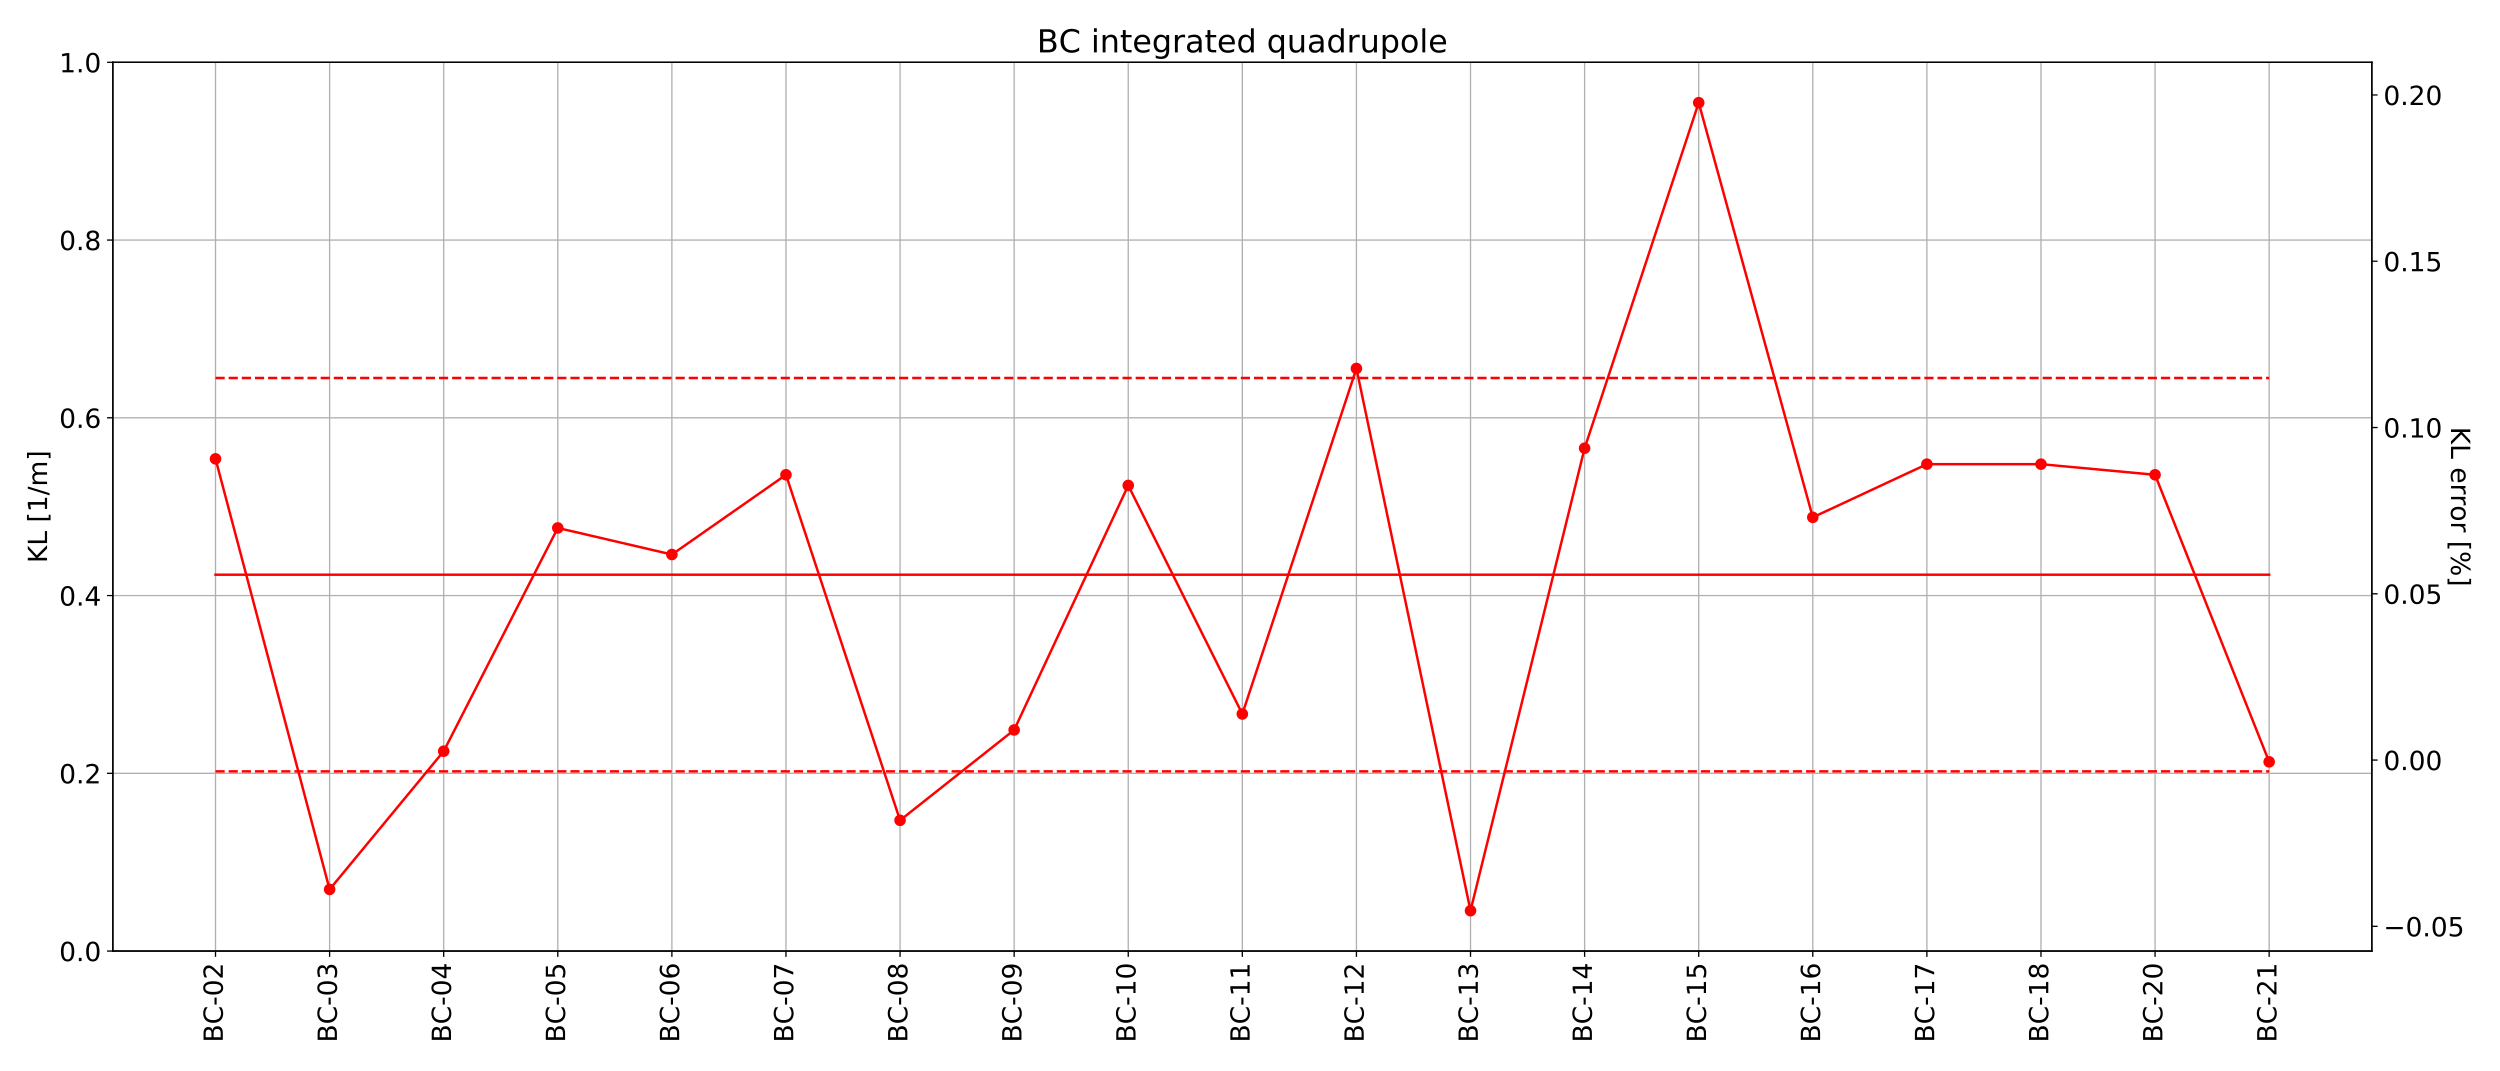<?xml version="1.0" encoding="utf-8" standalone="no"?>
<!DOCTYPE svg PUBLIC "-//W3C//DTD SVG 1.1//EN"
  "http://www.w3.org/Graphics/SVG/1.1/DTD/svg11.dtd">
<!-- Created with matplotlib (https://matplotlib.org/) -->
<svg height="648pt" version="1.1" viewBox="0 0 1512 648" width="1512pt" xmlns="http://www.w3.org/2000/svg" xmlns:xlink="http://www.w3.org/1999/xlink">
 <defs>
  <style type="text/css">
*{stroke-linecap:butt;stroke-linejoin:round;}
  </style>
 </defs>
 <g id="figure_1">
  <g id="patch_1">
   <path d="M 0 648 
L 1512 648 
L 1512 0 
L 0 0 
z
" style="fill:#ffffff;"/>
  </g>
  <g id="axes_1">
   <g id="patch_2">
    <path d="M 68.24 575.21 
L 1434.49 575.21 
L 1434.49 37.68 
L 68.24 37.68 
z
" style="fill:#ffffff;"/>
   </g>
   <g id="matplotlib.axis_1">
    <g id="xtick_1">
     <g id="line2d_1">
      <path clip-path="url(#pa616fb9fe3)" d="M 130.342 575.21 
L 130.342 37.68 
" style="fill:none;stroke:#b0b0b0;stroke-linecap:square;stroke-width:0.8;"/>
     </g>
     <g id="line2d_2">
      <defs>
       <path d="M 0 0 
L 0 3.5 
" id="me1225ba81e" style="stroke:#000000;stroke-width:0.8;"/>
      </defs>
      <g>
       <use style="stroke:#000000;stroke-width:0.8;" x="130.342" xlink:href="#me1225ba81e" y="575.21"/>
      </g>
     </g>
     <g id="text_1">
      <!-- BC-02 -->
      <defs>
       <path d="M 19.672 34.812 
L 19.672 8.109 
L 35.5 8.109 
Q 43.453 8.109 47.281 11.406 
Q 51.125 14.703 51.125 21.484 
Q 51.125 28.328 47.281 31.562 
Q 43.453 34.812 35.5 34.812 
z
M 19.672 64.797 
L 19.672 42.828 
L 34.281 42.828 
Q 41.5 42.828 45.031 45.531 
Q 48.578 48.25 48.578 53.812 
Q 48.578 59.328 45.031 62.062 
Q 41.5 64.797 34.281 64.797 
z
M 9.812 72.906 
L 35.016 72.906 
Q 46.297 72.906 52.391 68.219 
Q 58.5 63.531 58.5 54.891 
Q 58.5 48.188 55.375 44.234 
Q 52.25 40.281 46.188 39.312 
Q 53.469 37.75 57.5 32.781 
Q 61.531 27.828 61.531 20.406 
Q 61.531 10.641 54.891 5.312 
Q 48.25 0 35.984 0 
L 9.812 0 
z
" id="DejaVuSans-66"/>
       <path d="M 64.406 67.281 
L 64.406 56.891 
Q 59.422 61.531 53.781 63.812 
Q 48.141 66.109 41.797 66.109 
Q 29.297 66.109 22.656 58.469 
Q 16.016 50.828 16.016 36.375 
Q 16.016 21.969 22.656 14.328 
Q 29.297 6.688 41.797 6.688 
Q 48.141 6.688 53.781 8.984 
Q 59.422 11.281 64.406 15.922 
L 64.406 5.609 
Q 59.234 2.094 53.438 0.328 
Q 47.656 -1.422 41.219 -1.422 
Q 24.656 -1.422 15.125 8.703 
Q 5.609 18.844 5.609 36.375 
Q 5.609 53.953 15.125 64.078 
Q 24.656 74.219 41.219 74.219 
Q 47.75 74.219 53.531 72.484 
Q 59.328 70.75 64.406 67.281 
z
" id="DejaVuSans-67"/>
       <path d="M 4.891 31.391 
L 31.203 31.391 
L 31.203 23.391 
L 4.891 23.391 
z
" id="DejaVuSans-45"/>
       <path d="M 31.781 66.406 
Q 24.172 66.406 20.328 58.906 
Q 16.5 51.422 16.5 36.375 
Q 16.5 21.391 20.328 13.891 
Q 24.172 6.391 31.781 6.391 
Q 39.453 6.391 43.281 13.891 
Q 47.125 21.391 47.125 36.375 
Q 47.125 51.422 43.281 58.906 
Q 39.453 66.406 31.781 66.406 
z
M 31.781 74.219 
Q 44.047 74.219 50.516 64.516 
Q 56.984 54.828 56.984 36.375 
Q 56.984 17.969 50.516 8.266 
Q 44.047 -1.422 31.781 -1.422 
Q 19.531 -1.422 13.062 8.266 
Q 6.594 17.969 6.594 36.375 
Q 6.594 54.828 13.062 64.516 
Q 19.531 74.219 31.781 74.219 
z
" id="DejaVuSans-48"/>
       <path d="M 19.188 8.297 
L 53.609 8.297 
L 53.609 0 
L 7.328 0 
L 7.328 8.297 
Q 12.938 14.109 22.625 23.891 
Q 32.328 33.688 34.812 36.531 
Q 39.547 41.844 41.422 45.531 
Q 43.312 49.219 43.312 52.781 
Q 43.312 58.594 39.234 62.25 
Q 35.156 65.922 28.609 65.922 
Q 23.969 65.922 18.812 64.312 
Q 13.672 62.703 7.812 59.422 
L 7.812 69.391 
Q 13.766 71.781 18.938 73 
Q 24.125 74.219 28.422 74.219 
Q 39.75 74.219 46.484 68.547 
Q 53.219 62.891 53.219 53.422 
Q 53.219 48.922 51.531 44.891 
Q 49.859 40.875 45.406 35.406 
Q 44.188 33.984 37.641 27.219 
Q 31.109 20.453 19.188 8.297 
z
" id="DejaVuSans-50"/>
      </defs>
      <g transform="translate(134.757 630.49)rotate(-90)scale(0.16 -0.16)">
       <use xlink:href="#DejaVuSans-66"/>
       <use x="68.588" xlink:href="#DejaVuSans-67"/>
       <use x="138.412" xlink:href="#DejaVuSans-45"/>
       <use x="174.496" xlink:href="#DejaVuSans-48"/>
       <use x="238.119" xlink:href="#DejaVuSans-50"/>
      </g>
     </g>
    </g>
    <g id="xtick_2">
     <g id="line2d_3">
      <path clip-path="url(#pa616fb9fe3)" d="M 199.345 575.21 
L 199.345 37.68 
" style="fill:none;stroke:#b0b0b0;stroke-linecap:square;stroke-width:0.8;"/>
     </g>
     <g id="line2d_4">
      <g>
       <use style="stroke:#000000;stroke-width:0.8;" x="199.345" xlink:href="#me1225ba81e" y="575.21"/>
      </g>
     </g>
     <g id="text_2">
      <!-- BC-03 -->
      <defs>
       <path d="M 40.578 39.312 
Q 47.656 37.797 51.625 33 
Q 55.609 28.219 55.609 21.188 
Q 55.609 10.406 48.188 4.484 
Q 40.766 -1.422 27.094 -1.422 
Q 22.516 -1.422 17.656 -0.516 
Q 12.797 0.391 7.625 2.203 
L 7.625 11.719 
Q 11.719 9.328 16.594 8.109 
Q 21.484 6.891 26.812 6.891 
Q 36.078 6.891 40.938 10.547 
Q 45.797 14.203 45.797 21.188 
Q 45.797 27.641 41.281 31.266 
Q 36.766 34.906 28.719 34.906 
L 20.219 34.906 
L 20.219 43.016 
L 29.109 43.016 
Q 36.375 43.016 40.234 45.922 
Q 44.094 48.828 44.094 54.297 
Q 44.094 59.906 40.109 62.906 
Q 36.141 65.922 28.719 65.922 
Q 24.656 65.922 20.016 65.031 
Q 15.375 64.156 9.812 62.312 
L 9.812 71.094 
Q 15.438 72.656 20.344 73.438 
Q 25.25 74.219 29.594 74.219 
Q 40.828 74.219 47.359 69.109 
Q 53.906 64.016 53.906 55.328 
Q 53.906 49.266 50.438 45.094 
Q 46.969 40.922 40.578 39.312 
z
" id="DejaVuSans-51"/>
      </defs>
      <g transform="translate(203.76 630.49)rotate(-90)scale(0.16 -0.16)">
       <use xlink:href="#DejaVuSans-66"/>
       <use x="68.588" xlink:href="#DejaVuSans-67"/>
       <use x="138.412" xlink:href="#DejaVuSans-45"/>
       <use x="174.496" xlink:href="#DejaVuSans-48"/>
       <use x="238.119" xlink:href="#DejaVuSans-51"/>
      </g>
     </g>
    </g>
    <g id="xtick_3">
     <g id="line2d_5">
      <path clip-path="url(#pa616fb9fe3)" d="M 268.347 575.21 
L 268.347 37.68 
" style="fill:none;stroke:#b0b0b0;stroke-linecap:square;stroke-width:0.8;"/>
     </g>
     <g id="line2d_6">
      <g>
       <use style="stroke:#000000;stroke-width:0.8;" x="268.347" xlink:href="#me1225ba81e" y="575.21"/>
      </g>
     </g>
     <g id="text_3">
      <!-- BC-04 -->
      <defs>
       <path d="M 37.797 64.312 
L 12.891 25.391 
L 37.797 25.391 
z
M 35.203 72.906 
L 47.609 72.906 
L 47.609 25.391 
L 58.016 25.391 
L 58.016 17.188 
L 47.609 17.188 
L 47.609 0 
L 37.797 0 
L 37.797 17.188 
L 4.891 17.188 
L 4.891 26.703 
z
" id="DejaVuSans-52"/>
      </defs>
      <g transform="translate(272.762 630.49)rotate(-90)scale(0.16 -0.16)">
       <use xlink:href="#DejaVuSans-66"/>
       <use x="68.588" xlink:href="#DejaVuSans-67"/>
       <use x="138.412" xlink:href="#DejaVuSans-45"/>
       <use x="174.496" xlink:href="#DejaVuSans-48"/>
       <use x="238.119" xlink:href="#DejaVuSans-52"/>
      </g>
     </g>
    </g>
    <g id="xtick_4">
     <g id="line2d_7">
      <path clip-path="url(#pa616fb9fe3)" d="M 337.35 575.21 
L 337.35 37.68 
" style="fill:none;stroke:#b0b0b0;stroke-linecap:square;stroke-width:0.8;"/>
     </g>
     <g id="line2d_8">
      <g>
       <use style="stroke:#000000;stroke-width:0.8;" x="337.35" xlink:href="#me1225ba81e" y="575.21"/>
      </g>
     </g>
     <g id="text_4">
      <!-- BC-05 -->
      <defs>
       <path d="M 10.797 72.906 
L 49.516 72.906 
L 49.516 64.594 
L 19.828 64.594 
L 19.828 46.734 
Q 21.969 47.469 24.109 47.828 
Q 26.266 48.188 28.422 48.188 
Q 40.625 48.188 47.75 41.5 
Q 54.891 34.812 54.891 23.391 
Q 54.891 11.625 47.562 5.094 
Q 40.234 -1.422 26.906 -1.422 
Q 22.312 -1.422 17.547 -0.641 
Q 12.797 0.141 7.719 1.703 
L 7.719 11.625 
Q 12.109 9.234 16.797 8.062 
Q 21.484 6.891 26.703 6.891 
Q 35.156 6.891 40.078 11.328 
Q 45.016 15.766 45.016 23.391 
Q 45.016 31 40.078 35.438 
Q 35.156 39.891 26.703 39.891 
Q 22.75 39.891 18.812 39.016 
Q 14.891 38.141 10.797 36.281 
z
" id="DejaVuSans-53"/>
      </defs>
      <g transform="translate(341.765 630.49)rotate(-90)scale(0.16 -0.16)">
       <use xlink:href="#DejaVuSans-66"/>
       <use x="68.588" xlink:href="#DejaVuSans-67"/>
       <use x="138.412" xlink:href="#DejaVuSans-45"/>
       <use x="174.496" xlink:href="#DejaVuSans-48"/>
       <use x="238.119" xlink:href="#DejaVuSans-53"/>
      </g>
     </g>
    </g>
    <g id="xtick_5">
     <g id="line2d_9">
      <path clip-path="url(#pa616fb9fe3)" d="M 406.352 575.21 
L 406.352 37.68 
" style="fill:none;stroke:#b0b0b0;stroke-linecap:square;stroke-width:0.8;"/>
     </g>
     <g id="line2d_10">
      <g>
       <use style="stroke:#000000;stroke-width:0.8;" x="406.352" xlink:href="#me1225ba81e" y="575.21"/>
      </g>
     </g>
     <g id="text_5">
      <!-- BC-06 -->
      <defs>
       <path d="M 33.016 40.375 
Q 26.375 40.375 22.484 35.828 
Q 18.609 31.297 18.609 23.391 
Q 18.609 15.531 22.484 10.953 
Q 26.375 6.391 33.016 6.391 
Q 39.656 6.391 43.531 10.953 
Q 47.406 15.531 47.406 23.391 
Q 47.406 31.297 43.531 35.828 
Q 39.656 40.375 33.016 40.375 
z
M 52.594 71.297 
L 52.594 62.312 
Q 48.875 64.062 45.094 64.984 
Q 41.312 65.922 37.594 65.922 
Q 27.828 65.922 22.672 59.328 
Q 17.531 52.734 16.797 39.406 
Q 19.672 43.656 24.016 45.922 
Q 28.375 48.188 33.594 48.188 
Q 44.578 48.188 50.953 41.516 
Q 57.328 34.859 57.328 23.391 
Q 57.328 12.156 50.688 5.359 
Q 44.047 -1.422 33.016 -1.422 
Q 20.359 -1.422 13.672 8.266 
Q 6.984 17.969 6.984 36.375 
Q 6.984 53.656 15.188 63.938 
Q 23.391 74.219 37.203 74.219 
Q 40.922 74.219 44.703 73.484 
Q 48.484 72.75 52.594 71.297 
z
" id="DejaVuSans-54"/>
      </defs>
      <g transform="translate(410.767 630.49)rotate(-90)scale(0.16 -0.16)">
       <use xlink:href="#DejaVuSans-66"/>
       <use x="68.588" xlink:href="#DejaVuSans-67"/>
       <use x="138.412" xlink:href="#DejaVuSans-45"/>
       <use x="174.496" xlink:href="#DejaVuSans-48"/>
       <use x="238.119" xlink:href="#DejaVuSans-54"/>
      </g>
     </g>
    </g>
    <g id="xtick_6">
     <g id="line2d_11">
      <path clip-path="url(#pa616fb9fe3)" d="M 475.355 575.21 
L 475.355 37.68 
" style="fill:none;stroke:#b0b0b0;stroke-linecap:square;stroke-width:0.8;"/>
     </g>
     <g id="line2d_12">
      <g>
       <use style="stroke:#000000;stroke-width:0.8;" x="475.355" xlink:href="#me1225ba81e" y="575.21"/>
      </g>
     </g>
     <g id="text_6">
      <!-- BC-07 -->
      <defs>
       <path d="M 8.203 72.906 
L 55.078 72.906 
L 55.078 68.703 
L 28.609 0 
L 18.312 0 
L 43.219 64.594 
L 8.203 64.594 
z
" id="DejaVuSans-55"/>
      </defs>
      <g transform="translate(479.77 630.49)rotate(-90)scale(0.16 -0.16)">
       <use xlink:href="#DejaVuSans-66"/>
       <use x="68.588" xlink:href="#DejaVuSans-67"/>
       <use x="138.412" xlink:href="#DejaVuSans-45"/>
       <use x="174.496" xlink:href="#DejaVuSans-48"/>
       <use x="238.119" xlink:href="#DejaVuSans-55"/>
      </g>
     </g>
    </g>
    <g id="xtick_7">
     <g id="line2d_13">
      <path clip-path="url(#pa616fb9fe3)" d="M 544.357 575.21 
L 544.357 37.68 
" style="fill:none;stroke:#b0b0b0;stroke-linecap:square;stroke-width:0.8;"/>
     </g>
     <g id="line2d_14">
      <g>
       <use style="stroke:#000000;stroke-width:0.8;" x="544.357" xlink:href="#me1225ba81e" y="575.21"/>
      </g>
     </g>
     <g id="text_7">
      <!-- BC-08 -->
      <defs>
       <path d="M 31.781 34.625 
Q 24.75 34.625 20.719 30.859 
Q 16.703 27.094 16.703 20.516 
Q 16.703 13.922 20.719 10.156 
Q 24.75 6.391 31.781 6.391 
Q 38.812 6.391 42.859 10.172 
Q 46.922 13.969 46.922 20.516 
Q 46.922 27.094 42.891 30.859 
Q 38.875 34.625 31.781 34.625 
z
M 21.922 38.812 
Q 15.578 40.375 12.031 44.719 
Q 8.5 49.078 8.5 55.328 
Q 8.5 64.062 14.719 69.141 
Q 20.953 74.219 31.781 74.219 
Q 42.672 74.219 48.875 69.141 
Q 55.078 64.062 55.078 55.328 
Q 55.078 49.078 51.531 44.719 
Q 48 40.375 41.703 38.812 
Q 48.828 37.156 52.797 32.312 
Q 56.781 27.484 56.781 20.516 
Q 56.781 9.906 50.312 4.234 
Q 43.844 -1.422 31.781 -1.422 
Q 19.734 -1.422 13.25 4.234 
Q 6.781 9.906 6.781 20.516 
Q 6.781 27.484 10.781 32.312 
Q 14.797 37.156 21.922 38.812 
z
M 18.312 54.391 
Q 18.312 48.734 21.844 45.562 
Q 25.391 42.391 31.781 42.391 
Q 38.141 42.391 41.719 45.562 
Q 45.312 48.734 45.312 54.391 
Q 45.312 60.062 41.719 63.234 
Q 38.141 66.406 31.781 66.406 
Q 25.391 66.406 21.844 63.234 
Q 18.312 60.062 18.312 54.391 
z
" id="DejaVuSans-56"/>
      </defs>
      <g transform="translate(548.772 630.49)rotate(-90)scale(0.16 -0.16)">
       <use xlink:href="#DejaVuSans-66"/>
       <use x="68.588" xlink:href="#DejaVuSans-67"/>
       <use x="138.412" xlink:href="#DejaVuSans-45"/>
       <use x="174.496" xlink:href="#DejaVuSans-48"/>
       <use x="238.119" xlink:href="#DejaVuSans-56"/>
      </g>
     </g>
    </g>
    <g id="xtick_8">
     <g id="line2d_15">
      <path clip-path="url(#pa616fb9fe3)" d="M 613.36 575.21 
L 613.36 37.68 
" style="fill:none;stroke:#b0b0b0;stroke-linecap:square;stroke-width:0.8;"/>
     </g>
     <g id="line2d_16">
      <g>
       <use style="stroke:#000000;stroke-width:0.8;" x="613.36" xlink:href="#me1225ba81e" y="575.21"/>
      </g>
     </g>
     <g id="text_8">
      <!-- BC-09 -->
      <defs>
       <path d="M 10.984 1.516 
L 10.984 10.5 
Q 14.703 8.734 18.5 7.812 
Q 22.312 6.891 25.984 6.891 
Q 35.75 6.891 40.891 13.453 
Q 46.047 20.016 46.781 33.406 
Q 43.953 29.203 39.594 26.953 
Q 35.25 24.703 29.984 24.703 
Q 19.047 24.703 12.672 31.312 
Q 6.297 37.938 6.297 49.422 
Q 6.297 60.641 12.938 67.422 
Q 19.578 74.219 30.609 74.219 
Q 43.266 74.219 49.922 64.516 
Q 56.594 54.828 56.594 36.375 
Q 56.594 19.141 48.406 8.859 
Q 40.234 -1.422 26.422 -1.422 
Q 22.703 -1.422 18.891 -0.688 
Q 15.094 0.047 10.984 1.516 
z
M 30.609 32.422 
Q 37.25 32.422 41.125 36.953 
Q 45.016 41.5 45.016 49.422 
Q 45.016 57.281 41.125 61.844 
Q 37.25 66.406 30.609 66.406 
Q 23.969 66.406 20.094 61.844 
Q 16.219 57.281 16.219 49.422 
Q 16.219 41.5 20.094 36.953 
Q 23.969 32.422 30.609 32.422 
z
" id="DejaVuSans-57"/>
      </defs>
      <g transform="translate(617.775 630.49)rotate(-90)scale(0.16 -0.16)">
       <use xlink:href="#DejaVuSans-66"/>
       <use x="68.588" xlink:href="#DejaVuSans-67"/>
       <use x="138.412" xlink:href="#DejaVuSans-45"/>
       <use x="174.496" xlink:href="#DejaVuSans-48"/>
       <use x="238.119" xlink:href="#DejaVuSans-57"/>
      </g>
     </g>
    </g>
    <g id="xtick_9">
     <g id="line2d_17">
      <path clip-path="url(#pa616fb9fe3)" d="M 682.362 575.21 
L 682.362 37.68 
" style="fill:none;stroke:#b0b0b0;stroke-linecap:square;stroke-width:0.8;"/>
     </g>
     <g id="line2d_18">
      <g>
       <use style="stroke:#000000;stroke-width:0.8;" x="682.362" xlink:href="#me1225ba81e" y="575.21"/>
      </g>
     </g>
     <g id="text_9">
      <!-- BC-10 -->
      <defs>
       <path d="M 12.406 8.297 
L 28.516 8.297 
L 28.516 63.922 
L 10.984 60.406 
L 10.984 69.391 
L 28.422 72.906 
L 38.281 72.906 
L 38.281 8.297 
L 54.391 8.297 
L 54.391 0 
L 12.406 0 
z
" id="DejaVuSans-49"/>
      </defs>
      <g transform="translate(686.777 630.49)rotate(-90)scale(0.16 -0.16)">
       <use xlink:href="#DejaVuSans-66"/>
       <use x="68.588" xlink:href="#DejaVuSans-67"/>
       <use x="138.412" xlink:href="#DejaVuSans-45"/>
       <use x="174.496" xlink:href="#DejaVuSans-49"/>
       <use x="238.119" xlink:href="#DejaVuSans-48"/>
      </g>
     </g>
    </g>
    <g id="xtick_10">
     <g id="line2d_19">
      <path clip-path="url(#pa616fb9fe3)" d="M 751.365 575.21 
L 751.365 37.68 
" style="fill:none;stroke:#b0b0b0;stroke-linecap:square;stroke-width:0.8;"/>
     </g>
     <g id="line2d_20">
      <g>
       <use style="stroke:#000000;stroke-width:0.8;" x="751.365" xlink:href="#me1225ba81e" y="575.21"/>
      </g>
     </g>
     <g id="text_10">
      <!-- BC-11 -->
      <g transform="translate(755.78 630.49)rotate(-90)scale(0.16 -0.16)">
       <use xlink:href="#DejaVuSans-66"/>
       <use x="68.588" xlink:href="#DejaVuSans-67"/>
       <use x="138.412" xlink:href="#DejaVuSans-45"/>
       <use x="174.496" xlink:href="#DejaVuSans-49"/>
       <use x="238.119" xlink:href="#DejaVuSans-49"/>
      </g>
     </g>
    </g>
    <g id="xtick_11">
     <g id="line2d_21">
      <path clip-path="url(#pa616fb9fe3)" d="M 820.368 575.21 
L 820.368 37.68 
" style="fill:none;stroke:#b0b0b0;stroke-linecap:square;stroke-width:0.8;"/>
     </g>
     <g id="line2d_22">
      <g>
       <use style="stroke:#000000;stroke-width:0.8;" x="820.368" xlink:href="#me1225ba81e" y="575.21"/>
      </g>
     </g>
     <g id="text_11">
      <!-- BC-12 -->
      <g transform="translate(824.783 630.49)rotate(-90)scale(0.16 -0.16)">
       <use xlink:href="#DejaVuSans-66"/>
       <use x="68.588" xlink:href="#DejaVuSans-67"/>
       <use x="138.412" xlink:href="#DejaVuSans-45"/>
       <use x="174.496" xlink:href="#DejaVuSans-49"/>
       <use x="238.119" xlink:href="#DejaVuSans-50"/>
      </g>
     </g>
    </g>
    <g id="xtick_12">
     <g id="line2d_23">
      <path clip-path="url(#pa616fb9fe3)" d="M 889.37 575.21 
L 889.37 37.68 
" style="fill:none;stroke:#b0b0b0;stroke-linecap:square;stroke-width:0.8;"/>
     </g>
     <g id="line2d_24">
      <g>
       <use style="stroke:#000000;stroke-width:0.8;" x="889.37" xlink:href="#me1225ba81e" y="575.21"/>
      </g>
     </g>
     <g id="text_12">
      <!-- BC-13 -->
      <g transform="translate(893.785 630.49)rotate(-90)scale(0.16 -0.16)">
       <use xlink:href="#DejaVuSans-66"/>
       <use x="68.588" xlink:href="#DejaVuSans-67"/>
       <use x="138.412" xlink:href="#DejaVuSans-45"/>
       <use x="174.496" xlink:href="#DejaVuSans-49"/>
       <use x="238.119" xlink:href="#DejaVuSans-51"/>
      </g>
     </g>
    </g>
    <g id="xtick_13">
     <g id="line2d_25">
      <path clip-path="url(#pa616fb9fe3)" d="M 958.373 575.21 
L 958.373 37.68 
" style="fill:none;stroke:#b0b0b0;stroke-linecap:square;stroke-width:0.8;"/>
     </g>
     <g id="line2d_26">
      <g>
       <use style="stroke:#000000;stroke-width:0.8;" x="958.373" xlink:href="#me1225ba81e" y="575.21"/>
      </g>
     </g>
     <g id="text_13">
      <!-- BC-14 -->
      <g transform="translate(962.788 630.49)rotate(-90)scale(0.16 -0.16)">
       <use xlink:href="#DejaVuSans-66"/>
       <use x="68.588" xlink:href="#DejaVuSans-67"/>
       <use x="138.412" xlink:href="#DejaVuSans-45"/>
       <use x="174.496" xlink:href="#DejaVuSans-49"/>
       <use x="238.119" xlink:href="#DejaVuSans-52"/>
      </g>
     </g>
    </g>
    <g id="xtick_14">
     <g id="line2d_27">
      <path clip-path="url(#pa616fb9fe3)" d="M 1027.375 575.21 
L 1027.375 37.68 
" style="fill:none;stroke:#b0b0b0;stroke-linecap:square;stroke-width:0.8;"/>
     </g>
     <g id="line2d_28">
      <g>
       <use style="stroke:#000000;stroke-width:0.8;" x="1027.375" xlink:href="#me1225ba81e" y="575.21"/>
      </g>
     </g>
     <g id="text_14">
      <!-- BC-15 -->
      <g transform="translate(1031.79 630.49)rotate(-90)scale(0.16 -0.16)">
       <use xlink:href="#DejaVuSans-66"/>
       <use x="68.588" xlink:href="#DejaVuSans-67"/>
       <use x="138.412" xlink:href="#DejaVuSans-45"/>
       <use x="174.496" xlink:href="#DejaVuSans-49"/>
       <use x="238.119" xlink:href="#DejaVuSans-53"/>
      </g>
     </g>
    </g>
    <g id="xtick_15">
     <g id="line2d_29">
      <path clip-path="url(#pa616fb9fe3)" d="M 1096.378 575.21 
L 1096.378 37.68 
" style="fill:none;stroke:#b0b0b0;stroke-linecap:square;stroke-width:0.8;"/>
     </g>
     <g id="line2d_30">
      <g>
       <use style="stroke:#000000;stroke-width:0.8;" x="1096.378" xlink:href="#me1225ba81e" y="575.21"/>
      </g>
     </g>
     <g id="text_15">
      <!-- BC-16 -->
      <g transform="translate(1100.793 630.49)rotate(-90)scale(0.16 -0.16)">
       <use xlink:href="#DejaVuSans-66"/>
       <use x="68.588" xlink:href="#DejaVuSans-67"/>
       <use x="138.412" xlink:href="#DejaVuSans-45"/>
       <use x="174.496" xlink:href="#DejaVuSans-49"/>
       <use x="238.119" xlink:href="#DejaVuSans-54"/>
      </g>
     </g>
    </g>
    <g id="xtick_16">
     <g id="line2d_31">
      <path clip-path="url(#pa616fb9fe3)" d="M 1165.38 575.21 
L 1165.38 37.68 
" style="fill:none;stroke:#b0b0b0;stroke-linecap:square;stroke-width:0.8;"/>
     </g>
     <g id="line2d_32">
      <g>
       <use style="stroke:#000000;stroke-width:0.8;" x="1165.38" xlink:href="#me1225ba81e" y="575.21"/>
      </g>
     </g>
     <g id="text_16">
      <!-- BC-17 -->
      <g transform="translate(1169.795 630.49)rotate(-90)scale(0.16 -0.16)">
       <use xlink:href="#DejaVuSans-66"/>
       <use x="68.588" xlink:href="#DejaVuSans-67"/>
       <use x="138.412" xlink:href="#DejaVuSans-45"/>
       <use x="174.496" xlink:href="#DejaVuSans-49"/>
       <use x="238.119" xlink:href="#DejaVuSans-55"/>
      </g>
     </g>
    </g>
    <g id="xtick_17">
     <g id="line2d_33">
      <path clip-path="url(#pa616fb9fe3)" d="M 1234.383 575.21 
L 1234.383 37.68 
" style="fill:none;stroke:#b0b0b0;stroke-linecap:square;stroke-width:0.8;"/>
     </g>
     <g id="line2d_34">
      <g>
       <use style="stroke:#000000;stroke-width:0.8;" x="1234.383" xlink:href="#me1225ba81e" y="575.21"/>
      </g>
     </g>
     <g id="text_17">
      <!-- BC-18 -->
      <g transform="translate(1238.798 630.49)rotate(-90)scale(0.16 -0.16)">
       <use xlink:href="#DejaVuSans-66"/>
       <use x="68.588" xlink:href="#DejaVuSans-67"/>
       <use x="138.412" xlink:href="#DejaVuSans-45"/>
       <use x="174.496" xlink:href="#DejaVuSans-49"/>
       <use x="238.119" xlink:href="#DejaVuSans-56"/>
      </g>
     </g>
    </g>
    <g id="xtick_18">
     <g id="line2d_35">
      <path clip-path="url(#pa616fb9fe3)" d="M 1303.385 575.21 
L 1303.385 37.68 
" style="fill:none;stroke:#b0b0b0;stroke-linecap:square;stroke-width:0.8;"/>
     </g>
     <g id="line2d_36">
      <g>
       <use style="stroke:#000000;stroke-width:0.8;" x="1303.385" xlink:href="#me1225ba81e" y="575.21"/>
      </g>
     </g>
     <g id="text_18">
      <!-- BC-20 -->
      <g transform="translate(1307.8 630.49)rotate(-90)scale(0.16 -0.16)">
       <use xlink:href="#DejaVuSans-66"/>
       <use x="68.588" xlink:href="#DejaVuSans-67"/>
       <use x="138.412" xlink:href="#DejaVuSans-45"/>
       <use x="174.496" xlink:href="#DejaVuSans-50"/>
       <use x="238.119" xlink:href="#DejaVuSans-48"/>
      </g>
     </g>
    </g>
    <g id="xtick_19">
     <g id="line2d_37">
      <path clip-path="url(#pa616fb9fe3)" d="M 1372.388 575.21 
L 1372.388 37.68 
" style="fill:none;stroke:#b0b0b0;stroke-linecap:square;stroke-width:0.8;"/>
     </g>
     <g id="line2d_38">
      <g>
       <use style="stroke:#000000;stroke-width:0.8;" x="1372.388" xlink:href="#me1225ba81e" y="575.21"/>
      </g>
     </g>
     <g id="text_19">
      <!-- BC-21 -->
      <g transform="translate(1376.803 630.49)rotate(-90)scale(0.16 -0.16)">
       <use xlink:href="#DejaVuSans-66"/>
       <use x="68.588" xlink:href="#DejaVuSans-67"/>
       <use x="138.412" xlink:href="#DejaVuSans-45"/>
       <use x="174.496" xlink:href="#DejaVuSans-50"/>
       <use x="238.119" xlink:href="#DejaVuSans-49"/>
      </g>
     </g>
    </g>
   </g>
   <g id="matplotlib.axis_2">
    <g id="ytick_1">
     <g id="line2d_39">
      <path clip-path="url(#pa616fb9fe3)" d="M 68.24 575.21 
L 1434.49 575.21 
" style="fill:none;stroke:#b0b0b0;stroke-linecap:square;stroke-width:0.8;"/>
     </g>
     <g id="line2d_40">
      <defs>
       <path d="M 0 0 
L -3.5 0 
" id="mf92360a3ed" style="stroke:#000000;stroke-width:0.8;"/>
      </defs>
      <g>
       <use style="stroke:#000000;stroke-width:0.8;" x="68.24" xlink:href="#mf92360a3ed" y="575.21"/>
      </g>
     </g>
     <g id="text_20">
      <!-- 0.0 -->
      <defs>
       <path d="M 10.688 12.406 
L 21 12.406 
L 21 0 
L 10.688 0 
z
" id="DejaVuSans-46"/>
      </defs>
      <g transform="translate(35.795 581.289)scale(0.16 -0.16)">
       <use xlink:href="#DejaVuSans-48"/>
       <use x="63.623" xlink:href="#DejaVuSans-46"/>
       <use x="95.41" xlink:href="#DejaVuSans-48"/>
      </g>
     </g>
    </g>
    <g id="ytick_2">
     <g id="line2d_41">
      <path clip-path="url(#pa616fb9fe3)" d="M 68.24 467.704 
L 1434.49 467.704 
" style="fill:none;stroke:#b0b0b0;stroke-linecap:square;stroke-width:0.8;"/>
     </g>
     <g id="line2d_42">
      <g>
       <use style="stroke:#000000;stroke-width:0.8;" x="68.24" xlink:href="#mf92360a3ed" y="467.704"/>
      </g>
     </g>
     <g id="text_21">
      <!-- 0.2 -->
      <g transform="translate(35.795 473.783)scale(0.16 -0.16)">
       <use xlink:href="#DejaVuSans-48"/>
       <use x="63.623" xlink:href="#DejaVuSans-46"/>
       <use x="95.41" xlink:href="#DejaVuSans-50"/>
      </g>
     </g>
    </g>
    <g id="ytick_3">
     <g id="line2d_43">
      <path clip-path="url(#pa616fb9fe3)" d="M 68.24 360.198 
L 1434.49 360.198 
" style="fill:none;stroke:#b0b0b0;stroke-linecap:square;stroke-width:0.8;"/>
     </g>
     <g id="line2d_44">
      <g>
       <use style="stroke:#000000;stroke-width:0.8;" x="68.24" xlink:href="#mf92360a3ed" y="360.198"/>
      </g>
     </g>
     <g id="text_22">
      <!-- 0.4 -->
      <g transform="translate(35.795 366.277)scale(0.16 -0.16)">
       <use xlink:href="#DejaVuSans-48"/>
       <use x="63.623" xlink:href="#DejaVuSans-46"/>
       <use x="95.41" xlink:href="#DejaVuSans-52"/>
      </g>
     </g>
    </g>
    <g id="ytick_4">
     <g id="line2d_45">
      <path clip-path="url(#pa616fb9fe3)" d="M 68.24 252.692 
L 1434.49 252.692 
" style="fill:none;stroke:#b0b0b0;stroke-linecap:square;stroke-width:0.8;"/>
     </g>
     <g id="line2d_46">
      <g>
       <use style="stroke:#000000;stroke-width:0.8;" x="68.24" xlink:href="#mf92360a3ed" y="252.692"/>
      </g>
     </g>
     <g id="text_23">
      <!-- 0.6 -->
      <g transform="translate(35.795 258.771)scale(0.16 -0.16)">
       <use xlink:href="#DejaVuSans-48"/>
       <use x="63.623" xlink:href="#DejaVuSans-46"/>
       <use x="95.41" xlink:href="#DejaVuSans-54"/>
      </g>
     </g>
    </g>
    <g id="ytick_5">
     <g id="line2d_47">
      <path clip-path="url(#pa616fb9fe3)" d="M 68.24 145.186 
L 1434.49 145.186 
" style="fill:none;stroke:#b0b0b0;stroke-linecap:square;stroke-width:0.8;"/>
     </g>
     <g id="line2d_48">
      <g>
       <use style="stroke:#000000;stroke-width:0.8;" x="68.24" xlink:href="#mf92360a3ed" y="145.186"/>
      </g>
     </g>
     <g id="text_24">
      <!-- 0.8 -->
      <g transform="translate(35.795 151.265)scale(0.16 -0.16)">
       <use xlink:href="#DejaVuSans-48"/>
       <use x="63.623" xlink:href="#DejaVuSans-46"/>
       <use x="95.41" xlink:href="#DejaVuSans-56"/>
      </g>
     </g>
    </g>
    <g id="ytick_6">
     <g id="line2d_49">
      <path clip-path="url(#pa616fb9fe3)" d="M 68.24 37.68 
L 1434.49 37.68 
" style="fill:none;stroke:#b0b0b0;stroke-linecap:square;stroke-width:0.8;"/>
     </g>
     <g id="line2d_50">
      <g>
       <use style="stroke:#000000;stroke-width:0.8;" x="68.24" xlink:href="#mf92360a3ed" y="37.68"/>
      </g>
     </g>
     <g id="text_25">
      <!-- 1.0 -->
      <g transform="translate(35.795 43.759)scale(0.16 -0.16)">
       <use xlink:href="#DejaVuSans-49"/>
       <use x="63.623" xlink:href="#DejaVuSans-46"/>
       <use x="95.41" xlink:href="#DejaVuSans-48"/>
      </g>
     </g>
    </g>
    <g id="text_26">
     <!-- KL [1/m] -->
     <defs>
      <path d="M 9.812 72.906 
L 19.672 72.906 
L 19.672 42.094 
L 52.391 72.906 
L 65.094 72.906 
L 28.906 38.922 
L 67.672 0 
L 54.688 0 
L 19.672 35.109 
L 19.672 0 
L 9.812 0 
z
" id="DejaVuSans-75"/>
      <path d="M 9.812 72.906 
L 19.672 72.906 
L 19.672 8.297 
L 55.172 8.297 
L 55.172 0 
L 9.812 0 
z
" id="DejaVuSans-76"/>
      <path id="DejaVuSans-32"/>
      <path d="M 8.594 75.984 
L 29.297 75.984 
L 29.297 69 
L 17.578 69 
L 17.578 -6.203 
L 29.297 -6.203 
L 29.297 -13.188 
L 8.594 -13.188 
z
" id="DejaVuSans-91"/>
      <path d="M 25.391 72.906 
L 33.688 72.906 
L 8.297 -9.281 
L 0 -9.281 
z
" id="DejaVuSans-47"/>
      <path d="M 52 44.188 
Q 55.375 50.25 60.062 53.125 
Q 64.75 56 71.094 56 
Q 79.641 56 84.281 50.016 
Q 88.922 44.047 88.922 33.016 
L 88.922 0 
L 79.891 0 
L 79.891 32.719 
Q 79.891 40.578 77.094 44.375 
Q 74.312 48.188 68.609 48.188 
Q 61.625 48.188 57.562 43.547 
Q 53.516 38.922 53.516 30.906 
L 53.516 0 
L 44.484 0 
L 44.484 32.719 
Q 44.484 40.625 41.703 44.406 
Q 38.922 48.188 33.109 48.188 
Q 26.219 48.188 22.156 43.531 
Q 18.109 38.875 18.109 30.906 
L 18.109 0 
L 9.078 0 
L 9.078 54.688 
L 18.109 54.688 
L 18.109 46.188 
Q 21.188 51.219 25.484 53.609 
Q 29.781 56 35.688 56 
Q 41.656 56 45.828 52.969 
Q 50 49.953 52 44.188 
z
" id="DejaVuSans-109"/>
      <path d="M 30.422 75.984 
L 30.422 -13.188 
L 9.719 -13.188 
L 9.719 -6.203 
L 21.391 -6.203 
L 21.391 69 
L 9.719 69 
L 9.719 75.984 
z
" id="DejaVuSans-93"/>
     </defs>
     <g transform="translate(28.468 340.511)rotate(-90)scale(0.16 -0.16)">
      <use xlink:href="#DejaVuSans-75"/>
      <use x="65.576" xlink:href="#DejaVuSans-76"/>
      <use x="121.289" xlink:href="#DejaVuSans-32"/>
      <use x="153.076" xlink:href="#DejaVuSans-91"/>
      <use x="192.09" xlink:href="#DejaVuSans-49"/>
      <use x="255.713" xlink:href="#DejaVuSans-47"/>
      <use x="289.404" xlink:href="#DejaVuSans-109"/>
      <use x="386.816" xlink:href="#DejaVuSans-93"/>
     </g>
    </g>
   </g>
   <g id="patch_3">
    <path d="M 68.24 575.21 
L 68.24 37.68 
" style="fill:none;stroke:#000000;stroke-linecap:square;stroke-linejoin:miter;stroke-width:0.8;"/>
   </g>
   <g id="patch_4">
    <path d="M 1434.49 575.21 
L 1434.49 37.68 
" style="fill:none;stroke:#000000;stroke-linecap:square;stroke-linejoin:miter;stroke-width:0.8;"/>
   </g>
   <g id="patch_5">
    <path d="M 68.24 575.21 
L 1434.49 575.21 
" style="fill:none;stroke:#000000;stroke-linecap:square;stroke-linejoin:miter;stroke-width:0.8;"/>
   </g>
   <g id="patch_6">
    <path d="M 68.24 37.68 
L 1434.49 37.68 
" style="fill:none;stroke:#000000;stroke-linecap:square;stroke-linejoin:miter;stroke-width:0.8;"/>
   </g>
   <g id="text_27">
    <!-- BC integrated quadrupole -->
    <defs>
     <path d="M 9.422 54.688 
L 18.406 54.688 
L 18.406 0 
L 9.422 0 
z
M 9.422 75.984 
L 18.406 75.984 
L 18.406 64.594 
L 9.422 64.594 
z
" id="DejaVuSans-105"/>
     <path d="M 54.891 33.016 
L 54.891 0 
L 45.906 0 
L 45.906 32.719 
Q 45.906 40.484 42.875 44.328 
Q 39.844 48.188 33.797 48.188 
Q 26.516 48.188 22.312 43.547 
Q 18.109 38.922 18.109 30.906 
L 18.109 0 
L 9.078 0 
L 9.078 54.688 
L 18.109 54.688 
L 18.109 46.188 
Q 21.344 51.125 25.703 53.562 
Q 30.078 56 35.797 56 
Q 45.219 56 50.047 50.172 
Q 54.891 44.344 54.891 33.016 
z
" id="DejaVuSans-110"/>
     <path d="M 18.312 70.219 
L 18.312 54.688 
L 36.812 54.688 
L 36.812 47.703 
L 18.312 47.703 
L 18.312 18.016 
Q 18.312 11.328 20.141 9.422 
Q 21.969 7.516 27.594 7.516 
L 36.812 7.516 
L 36.812 0 
L 27.594 0 
Q 17.188 0 13.234 3.875 
Q 9.281 7.766 9.281 18.016 
L 9.281 47.703 
L 2.688 47.703 
L 2.688 54.688 
L 9.281 54.688 
L 9.281 70.219 
z
" id="DejaVuSans-116"/>
     <path d="M 56.203 29.594 
L 56.203 25.203 
L 14.891 25.203 
Q 15.484 15.922 20.484 11.062 
Q 25.484 6.203 34.422 6.203 
Q 39.594 6.203 44.453 7.469 
Q 49.312 8.734 54.109 11.281 
L 54.109 2.781 
Q 49.266 0.734 44.188 -0.344 
Q 39.109 -1.422 33.891 -1.422 
Q 20.797 -1.422 13.156 6.188 
Q 5.516 13.812 5.516 26.812 
Q 5.516 40.234 12.766 48.109 
Q 20.016 56 32.328 56 
Q 43.359 56 49.781 48.891 
Q 56.203 41.797 56.203 29.594 
z
M 47.219 32.234 
Q 47.125 39.594 43.094 43.984 
Q 39.062 48.391 32.422 48.391 
Q 24.906 48.391 20.391 44.141 
Q 15.875 39.891 15.188 32.172 
z
" id="DejaVuSans-101"/>
     <path d="M 45.406 27.984 
Q 45.406 37.75 41.375 43.109 
Q 37.359 48.484 30.078 48.484 
Q 22.859 48.484 18.828 43.109 
Q 14.797 37.75 14.797 27.984 
Q 14.797 18.266 18.828 12.891 
Q 22.859 7.516 30.078 7.516 
Q 37.359 7.516 41.375 12.891 
Q 45.406 18.266 45.406 27.984 
z
M 54.391 6.781 
Q 54.391 -7.172 48.188 -13.984 
Q 42 -20.797 29.203 -20.797 
Q 24.469 -20.797 20.266 -20.094 
Q 16.062 -19.391 12.109 -17.922 
L 12.109 -9.188 
Q 16.062 -11.328 19.922 -12.344 
Q 23.781 -13.375 27.781 -13.375 
Q 36.625 -13.375 41.016 -8.766 
Q 45.406 -4.156 45.406 5.172 
L 45.406 9.625 
Q 42.625 4.781 38.281 2.391 
Q 33.938 0 27.875 0 
Q 17.828 0 11.672 7.656 
Q 5.516 15.328 5.516 27.984 
Q 5.516 40.672 11.672 48.328 
Q 17.828 56 27.875 56 
Q 33.938 56 38.281 53.609 
Q 42.625 51.219 45.406 46.391 
L 45.406 54.688 
L 54.391 54.688 
z
" id="DejaVuSans-103"/>
     <path d="M 41.109 46.297 
Q 39.594 47.172 37.812 47.578 
Q 36.031 48 33.891 48 
Q 26.266 48 22.188 43.047 
Q 18.109 38.094 18.109 28.812 
L 18.109 0 
L 9.078 0 
L 9.078 54.688 
L 18.109 54.688 
L 18.109 46.188 
Q 20.953 51.172 25.484 53.578 
Q 30.031 56 36.531 56 
Q 37.453 56 38.578 55.875 
Q 39.703 55.766 41.062 55.516 
z
" id="DejaVuSans-114"/>
     <path d="M 34.281 27.484 
Q 23.391 27.484 19.188 25 
Q 14.984 22.516 14.984 16.5 
Q 14.984 11.719 18.141 8.906 
Q 21.297 6.109 26.703 6.109 
Q 34.188 6.109 38.703 11.406 
Q 43.219 16.703 43.219 25.484 
L 43.219 27.484 
z
M 52.203 31.203 
L 52.203 0 
L 43.219 0 
L 43.219 8.297 
Q 40.141 3.328 35.547 0.953 
Q 30.953 -1.422 24.312 -1.422 
Q 15.922 -1.422 10.953 3.297 
Q 6 8.016 6 15.922 
Q 6 25.141 12.172 29.828 
Q 18.359 34.516 30.609 34.516 
L 43.219 34.516 
L 43.219 35.406 
Q 43.219 41.609 39.141 45 
Q 35.062 48.391 27.688 48.391 
Q 23 48.391 18.547 47.266 
Q 14.109 46.141 10.016 43.891 
L 10.016 52.203 
Q 14.938 54.109 19.578 55.047 
Q 24.219 56 28.609 56 
Q 40.484 56 46.344 49.844 
Q 52.203 43.703 52.203 31.203 
z
" id="DejaVuSans-97"/>
     <path d="M 45.406 46.391 
L 45.406 75.984 
L 54.391 75.984 
L 54.391 0 
L 45.406 0 
L 45.406 8.203 
Q 42.578 3.328 38.25 0.953 
Q 33.938 -1.422 27.875 -1.422 
Q 17.969 -1.422 11.734 6.484 
Q 5.516 14.406 5.516 27.297 
Q 5.516 40.188 11.734 48.094 
Q 17.969 56 27.875 56 
Q 33.938 56 38.25 53.625 
Q 42.578 51.266 45.406 46.391 
z
M 14.797 27.297 
Q 14.797 17.391 18.875 11.75 
Q 22.953 6.109 30.078 6.109 
Q 37.203 6.109 41.297 11.75 
Q 45.406 17.391 45.406 27.297 
Q 45.406 37.203 41.297 42.844 
Q 37.203 48.484 30.078 48.484 
Q 22.953 48.484 18.875 42.844 
Q 14.797 37.203 14.797 27.297 
z
" id="DejaVuSans-100"/>
     <path d="M 14.797 27.297 
Q 14.797 17.391 18.875 11.75 
Q 22.953 6.109 30.078 6.109 
Q 37.203 6.109 41.297 11.75 
Q 45.406 17.391 45.406 27.297 
Q 45.406 37.203 41.297 42.844 
Q 37.203 48.484 30.078 48.484 
Q 22.953 48.484 18.875 42.844 
Q 14.797 37.203 14.797 27.297 
z
M 45.406 8.203 
Q 42.578 3.328 38.25 0.953 
Q 33.938 -1.422 27.875 -1.422 
Q 17.969 -1.422 11.734 6.484 
Q 5.516 14.406 5.516 27.297 
Q 5.516 40.188 11.734 48.094 
Q 17.969 56 27.875 56 
Q 33.938 56 38.25 53.625 
Q 42.578 51.266 45.406 46.391 
L 45.406 54.688 
L 54.391 54.688 
L 54.391 -20.797 
L 45.406 -20.797 
z
" id="DejaVuSans-113"/>
     <path d="M 8.5 21.578 
L 8.5 54.688 
L 17.484 54.688 
L 17.484 21.922 
Q 17.484 14.156 20.5 10.266 
Q 23.531 6.391 29.594 6.391 
Q 36.859 6.391 41.078 11.031 
Q 45.312 15.672 45.312 23.688 
L 45.312 54.688 
L 54.297 54.688 
L 54.297 0 
L 45.312 0 
L 45.312 8.406 
Q 42.047 3.422 37.719 1 
Q 33.406 -1.422 27.688 -1.422 
Q 18.266 -1.422 13.375 4.438 
Q 8.5 10.297 8.5 21.578 
z
M 31.109 56 
z
" id="DejaVuSans-117"/>
     <path d="M 18.109 8.203 
L 18.109 -20.797 
L 9.078 -20.797 
L 9.078 54.688 
L 18.109 54.688 
L 18.109 46.391 
Q 20.953 51.266 25.266 53.625 
Q 29.594 56 35.594 56 
Q 45.562 56 51.781 48.094 
Q 58.016 40.188 58.016 27.297 
Q 58.016 14.406 51.781 6.484 
Q 45.562 -1.422 35.594 -1.422 
Q 29.594 -1.422 25.266 0.953 
Q 20.953 3.328 18.109 8.203 
z
M 48.688 27.297 
Q 48.688 37.203 44.609 42.844 
Q 40.531 48.484 33.406 48.484 
Q 26.266 48.484 22.188 42.844 
Q 18.109 37.203 18.109 27.297 
Q 18.109 17.391 22.188 11.75 
Q 26.266 6.109 33.406 6.109 
Q 40.531 6.109 44.609 11.75 
Q 48.688 17.391 48.688 27.297 
z
" id="DejaVuSans-112"/>
     <path d="M 30.609 48.391 
Q 23.391 48.391 19.188 42.75 
Q 14.984 37.109 14.984 27.297 
Q 14.984 17.484 19.156 11.844 
Q 23.344 6.203 30.609 6.203 
Q 37.797 6.203 41.984 11.859 
Q 46.188 17.531 46.188 27.297 
Q 46.188 37.016 41.984 42.703 
Q 37.797 48.391 30.609 48.391 
z
M 30.609 56 
Q 42.328 56 49.016 48.375 
Q 55.719 40.766 55.719 27.297 
Q 55.719 13.875 49.016 6.219 
Q 42.328 -1.422 30.609 -1.422 
Q 18.844 -1.422 12.172 6.219 
Q 5.516 13.875 5.516 27.297 
Q 5.516 40.766 12.172 48.375 
Q 18.844 56 30.609 56 
z
" id="DejaVuSans-111"/>
     <path d="M 9.422 75.984 
L 18.406 75.984 
L 18.406 0 
L 9.422 0 
z
" id="DejaVuSans-108"/>
    </defs>
    <g transform="translate(627.135 31.68)scale(0.192 -0.192)">
     <use xlink:href="#DejaVuSans-66"/>
     <use x="68.588" xlink:href="#DejaVuSans-67"/>
     <use x="138.412" xlink:href="#DejaVuSans-32"/>
     <use x="170.199" xlink:href="#DejaVuSans-105"/>
     <use x="197.982" xlink:href="#DejaVuSans-110"/>
     <use x="261.361" xlink:href="#DejaVuSans-116"/>
     <use x="300.57" xlink:href="#DejaVuSans-101"/>
     <use x="362.094" xlink:href="#DejaVuSans-103"/>
     <use x="425.57" xlink:href="#DejaVuSans-114"/>
     <use x="466.684" xlink:href="#DejaVuSans-97"/>
     <use x="527.963" xlink:href="#DejaVuSans-116"/>
     <use x="567.172" xlink:href="#DejaVuSans-101"/>
     <use x="628.695" xlink:href="#DejaVuSans-100"/>
     <use x="692.172" xlink:href="#DejaVuSans-32"/>
     <use x="723.959" xlink:href="#DejaVuSans-113"/>
     <use x="787.436" xlink:href="#DejaVuSans-117"/>
     <use x="850.814" xlink:href="#DejaVuSans-97"/>
     <use x="912.094" xlink:href="#DejaVuSans-100"/>
     <use x="975.57" xlink:href="#DejaVuSans-114"/>
     <use x="1016.684" xlink:href="#DejaVuSans-117"/>
     <use x="1080.062" xlink:href="#DejaVuSans-112"/>
     <use x="1143.539" xlink:href="#DejaVuSans-111"/>
     <use x="1204.721" xlink:href="#DejaVuSans-108"/>
     <use x="1232.504" xlink:href="#DejaVuSans-101"/>
    </g>
   </g>
  </g>
  <g id="axes_2">
   <g id="matplotlib.axis_3">
    <g id="ytick_7">
     <g id="line2d_51">
      <defs>
       <path d="M 0 0 
L 3.5 0 
" id="mde5200285f" style="stroke:#000000;stroke-width:0.8;"/>
      </defs>
      <g>
       <use style="stroke:#000000;stroke-width:0.8;" x="1434.49" xlink:href="#mde5200285f" y="560.242"/>
      </g>
     </g>
     <g id="text_28">
      <!-- −0.05 -->
      <defs>
       <path d="M 10.594 35.5 
L 73.188 35.5 
L 73.188 27.203 
L 10.594 27.203 
z
" id="DejaVuSans-8722"/>
      </defs>
      <g transform="translate(1441.49 566.321)scale(0.16 -0.16)">
       <use xlink:href="#DejaVuSans-8722"/>
       <use x="83.789" xlink:href="#DejaVuSans-48"/>
       <use x="147.412" xlink:href="#DejaVuSans-46"/>
       <use x="179.199" xlink:href="#DejaVuSans-48"/>
       <use x="242.822" xlink:href="#DejaVuSans-53"/>
      </g>
     </g>
    </g>
    <g id="ytick_8">
     <g id="line2d_52">
      <g>
       <use style="stroke:#000000;stroke-width:0.8;" x="1434.49" xlink:href="#mde5200285f" y="459.681"/>
      </g>
     </g>
     <g id="text_29">
      <!-- 0.00 -->
      <g transform="translate(1441.49 465.76)scale(0.16 -0.16)">
       <use xlink:href="#DejaVuSans-48"/>
       <use x="63.623" xlink:href="#DejaVuSans-46"/>
       <use x="95.41" xlink:href="#DejaVuSans-48"/>
       <use x="159.033" xlink:href="#DejaVuSans-48"/>
      </g>
     </g>
    </g>
    <g id="ytick_9">
     <g id="line2d_53">
      <g>
       <use style="stroke:#000000;stroke-width:0.8;" x="1434.49" xlink:href="#mde5200285f" y="359.12"/>
      </g>
     </g>
     <g id="text_30">
      <!-- 0.05 -->
      <g transform="translate(1441.49 365.198)scale(0.16 -0.16)">
       <use xlink:href="#DejaVuSans-48"/>
       <use x="63.623" xlink:href="#DejaVuSans-46"/>
       <use x="95.41" xlink:href="#DejaVuSans-48"/>
       <use x="159.033" xlink:href="#DejaVuSans-53"/>
      </g>
     </g>
    </g>
    <g id="ytick_10">
     <g id="line2d_54">
      <g>
       <use style="stroke:#000000;stroke-width:0.8;" x="1434.49" xlink:href="#mde5200285f" y="258.558"/>
      </g>
     </g>
     <g id="text_31">
      <!-- 0.10 -->
      <g transform="translate(1441.49 264.637)scale(0.16 -0.16)">
       <use xlink:href="#DejaVuSans-48"/>
       <use x="63.623" xlink:href="#DejaVuSans-46"/>
       <use x="95.41" xlink:href="#DejaVuSans-49"/>
       <use x="159.033" xlink:href="#DejaVuSans-48"/>
      </g>
     </g>
    </g>
    <g id="ytick_11">
     <g id="line2d_55">
      <g>
       <use style="stroke:#000000;stroke-width:0.8;" x="1434.49" xlink:href="#mde5200285f" y="157.997"/>
      </g>
     </g>
     <g id="text_32">
      <!-- 0.15 -->
      <g transform="translate(1441.49 164.076)scale(0.16 -0.16)">
       <use xlink:href="#DejaVuSans-48"/>
       <use x="63.623" xlink:href="#DejaVuSans-46"/>
       <use x="95.41" xlink:href="#DejaVuSans-49"/>
       <use x="159.033" xlink:href="#DejaVuSans-53"/>
      </g>
     </g>
    </g>
    <g id="ytick_12">
     <g id="line2d_56">
      <g>
       <use style="stroke:#000000;stroke-width:0.8;" x="1434.49" xlink:href="#mde5200285f" y="57.436"/>
      </g>
     </g>
     <g id="text_33">
      <!-- 0.20 -->
      <g transform="translate(1441.49 63.514)scale(0.16 -0.16)">
       <use xlink:href="#DejaVuSans-48"/>
       <use x="63.623" xlink:href="#DejaVuSans-46"/>
       <use x="95.41" xlink:href="#DejaVuSans-50"/>
       <use x="159.033" xlink:href="#DejaVuSans-48"/>
      </g>
     </g>
    </g>
    <g id="text_34">
     <!-- KL error [%] -->
     <defs>
      <path d="M 72.703 32.078 
Q 68.453 32.078 66.031 28.469 
Q 63.625 24.859 63.625 18.406 
Q 63.625 12.062 66.031 8.422 
Q 68.453 4.781 72.703 4.781 
Q 76.859 4.781 79.266 8.422 
Q 81.688 12.062 81.688 18.406 
Q 81.688 24.812 79.266 28.438 
Q 76.859 32.078 72.703 32.078 
z
M 72.703 38.281 
Q 80.422 38.281 84.953 32.906 
Q 89.5 27.547 89.5 18.406 
Q 89.5 9.281 84.938 3.922 
Q 80.375 -1.422 72.703 -1.422 
Q 64.891 -1.422 60.344 3.922 
Q 55.812 9.281 55.812 18.406 
Q 55.812 27.594 60.375 32.938 
Q 64.938 38.281 72.703 38.281 
z
M 22.312 68.016 
Q 18.109 68.016 15.688 64.375 
Q 13.281 60.75 13.281 54.391 
Q 13.281 47.953 15.672 44.328 
Q 18.062 40.719 22.312 40.719 
Q 26.562 40.719 28.969 44.328 
Q 31.391 47.953 31.391 54.391 
Q 31.391 60.688 28.953 64.344 
Q 26.516 68.016 22.312 68.016 
z
M 66.406 74.219 
L 74.219 74.219 
L 28.609 -1.422 
L 20.797 -1.422 
z
M 22.312 74.219 
Q 30.031 74.219 34.609 68.875 
Q 39.203 63.531 39.203 54.391 
Q 39.203 45.172 34.641 39.844 
Q 30.078 34.516 22.312 34.516 
Q 14.547 34.516 10.031 39.859 
Q 5.516 45.219 5.516 54.391 
Q 5.516 63.484 10.047 68.844 
Q 14.594 74.219 22.312 74.219 
z
" id="DejaVuSans-37"/>
     </defs>
     <g transform="translate(1482.365 258.132)rotate(-270)scale(0.16 -0.16)">
      <use xlink:href="#DejaVuSans-75"/>
      <use x="65.576" xlink:href="#DejaVuSans-76"/>
      <use x="121.289" xlink:href="#DejaVuSans-32"/>
      <use x="153.076" xlink:href="#DejaVuSans-101"/>
      <use x="214.6" xlink:href="#DejaVuSans-114"/>
      <use x="255.697" xlink:href="#DejaVuSans-114"/>
      <use x="296.779" xlink:href="#DejaVuSans-111"/>
      <use x="357.961" xlink:href="#DejaVuSans-114"/>
      <use x="399.074" xlink:href="#DejaVuSans-32"/>
      <use x="430.861" xlink:href="#DejaVuSans-91"/>
      <use x="469.875" xlink:href="#DejaVuSans-37"/>
      <use x="564.895" xlink:href="#DejaVuSans-93"/>
     </g>
    </g>
   </g>
   <g id="line2d_57">
    <path clip-path="url(#pa616fb9fe3)" d="M 130.342 277.511 
L 199.345 537.917 
L 268.347 454.33 
L 337.35 319.305 
L 406.352 335.379 
L 475.355 287.156 
L 544.357 496.124 
L 613.36 441.47 
L 682.362 293.585 
L 751.365 431.826 
L 820.368 222.858 
L 889.37 550.777 
L 958.373 271.081 
L 1027.375 62.113 
L 1096.378 312.875 
L 1165.38 280.726 
L 1234.383 280.726 
L 1303.385 287.156 
L 1372.388 460.76 
" style="fill:none;stroke:#ff0000;stroke-linecap:square;stroke-width:1.5;"/>
    <defs>
     <path d="M 0 3 
C 0.796 3 1.559 2.684 2.121 2.121 
C 2.684 1.559 3 0.796 3 0 
C 3 -0.796 2.684 -1.559 2.121 -2.121 
C 1.559 -2.684 0.796 -3 0 -3 
C -0.796 -3 -1.559 -2.684 -2.121 -2.121 
C -2.684 -1.559 -3 -0.796 -3 0 
C -3 0.796 -2.684 1.559 -2.121 2.121 
C -1.559 2.684 -0.796 3 0 3 
z
" id="m0b04e66eb8" style="stroke:#ff0000;"/>
    </defs>
    <g clip-path="url(#pa616fb9fe3)">
     <use style="fill:#ff0000;stroke:#ff0000;" x="130.342" xlink:href="#m0b04e66eb8" y="277.511"/>
     <use style="fill:#ff0000;stroke:#ff0000;" x="199.345" xlink:href="#m0b04e66eb8" y="537.917"/>
     <use style="fill:#ff0000;stroke:#ff0000;" x="268.347" xlink:href="#m0b04e66eb8" y="454.33"/>
     <use style="fill:#ff0000;stroke:#ff0000;" x="337.35" xlink:href="#m0b04e66eb8" y="319.305"/>
     <use style="fill:#ff0000;stroke:#ff0000;" x="406.352" xlink:href="#m0b04e66eb8" y="335.379"/>
     <use style="fill:#ff0000;stroke:#ff0000;" x="475.355" xlink:href="#m0b04e66eb8" y="287.156"/>
     <use style="fill:#ff0000;stroke:#ff0000;" x="544.357" xlink:href="#m0b04e66eb8" y="496.124"/>
     <use style="fill:#ff0000;stroke:#ff0000;" x="613.36" xlink:href="#m0b04e66eb8" y="441.47"/>
     <use style="fill:#ff0000;stroke:#ff0000;" x="682.362" xlink:href="#m0b04e66eb8" y="293.585"/>
     <use style="fill:#ff0000;stroke:#ff0000;" x="751.365" xlink:href="#m0b04e66eb8" y="431.826"/>
     <use style="fill:#ff0000;stroke:#ff0000;" x="820.368" xlink:href="#m0b04e66eb8" y="222.858"/>
     <use style="fill:#ff0000;stroke:#ff0000;" x="889.37" xlink:href="#m0b04e66eb8" y="550.777"/>
     <use style="fill:#ff0000;stroke:#ff0000;" x="958.373" xlink:href="#m0b04e66eb8" y="271.081"/>
     <use style="fill:#ff0000;stroke:#ff0000;" x="1027.375" xlink:href="#m0b04e66eb8" y="62.113"/>
     <use style="fill:#ff0000;stroke:#ff0000;" x="1096.378" xlink:href="#m0b04e66eb8" y="312.875"/>
     <use style="fill:#ff0000;stroke:#ff0000;" x="1165.38" xlink:href="#m0b04e66eb8" y="280.726"/>
     <use style="fill:#ff0000;stroke:#ff0000;" x="1234.383" xlink:href="#m0b04e66eb8" y="280.726"/>
     <use style="fill:#ff0000;stroke:#ff0000;" x="1303.385" xlink:href="#m0b04e66eb8" y="287.156"/>
     <use style="fill:#ff0000;stroke:#ff0000;" x="1372.388" xlink:href="#m0b04e66eb8" y="460.76"/>
    </g>
   </g>
   <g id="line2d_58">
    <path clip-path="url(#pa616fb9fe3)" d="M 130.342 347.562 
L 199.345 347.562 
L 268.347 347.562 
L 337.35 347.562 
L 406.352 347.562 
L 475.355 347.562 
L 544.357 347.562 
L 613.36 347.562 
L 682.362 347.562 
L 751.365 347.562 
L 820.368 347.562 
L 889.37 347.562 
L 958.373 347.562 
L 1027.375 347.562 
L 1096.378 347.562 
L 1165.38 347.562 
L 1234.383 347.562 
L 1303.385 347.562 
L 1372.388 347.562 
" style="fill:none;stroke:#ff0000;stroke-linecap:square;stroke-width:1.5;"/>
   </g>
   <g id="line2d_59">
    <path clip-path="url(#pa616fb9fe3)" d="M 130.342 228.615 
L 199.345 228.615 
L 268.347 228.615 
L 337.35 228.615 
L 406.352 228.615 
L 475.355 228.615 
L 544.357 228.615 
L 613.36 228.615 
L 682.362 228.615 
L 751.365 228.615 
L 820.368 228.615 
L 889.37 228.615 
L 958.373 228.615 
L 1027.375 228.615 
L 1096.378 228.615 
L 1165.38 228.615 
L 1234.383 228.615 
L 1303.385 228.615 
L 1372.388 228.615 
" style="fill:none;stroke:#ff0000;stroke-dasharray:5.55,2.4;stroke-dashoffset:0;stroke-width:1.5;"/>
   </g>
   <g id="line2d_60">
    <path clip-path="url(#pa616fb9fe3)" d="M 130.342 466.509 
L 199.345 466.509 
L 268.347 466.509 
L 337.35 466.509 
L 406.352 466.509 
L 475.355 466.509 
L 544.357 466.509 
L 613.36 466.509 
L 682.362 466.509 
L 751.365 466.509 
L 820.368 466.509 
L 889.37 466.509 
L 958.373 466.509 
L 1027.375 466.509 
L 1096.378 466.509 
L 1165.38 466.509 
L 1234.383 466.509 
L 1303.385 466.509 
L 1372.388 466.509 
" style="fill:none;stroke:#ff0000;stroke-dasharray:5.55,2.4;stroke-dashoffset:0;stroke-width:1.5;"/>
   </g>
   <g id="patch_7">
    <path d="M 68.24 575.21 
L 68.24 37.68 
" style="fill:none;stroke:#000000;stroke-linecap:square;stroke-linejoin:miter;stroke-width:0.8;"/>
   </g>
   <g id="patch_8">
    <path d="M 1434.49 575.21 
L 1434.49 37.68 
" style="fill:none;stroke:#000000;stroke-linecap:square;stroke-linejoin:miter;stroke-width:0.8;"/>
   </g>
   <g id="patch_9">
    <path d="M 68.24 575.21 
L 1434.49 575.21 
" style="fill:none;stroke:#000000;stroke-linecap:square;stroke-linejoin:miter;stroke-width:0.8;"/>
   </g>
   <g id="patch_10">
    <path d="M 68.24 37.68 
L 1434.49 37.68 
" style="fill:none;stroke:#000000;stroke-linecap:square;stroke-linejoin:miter;stroke-width:0.8;"/>
   </g>
  </g>
 </g>
 <defs>
  <clipPath id="pa616fb9fe3">
   <rect height="537.53" width="1366.25" x="68.24" y="37.68"/>
  </clipPath>
 </defs>
</svg>
